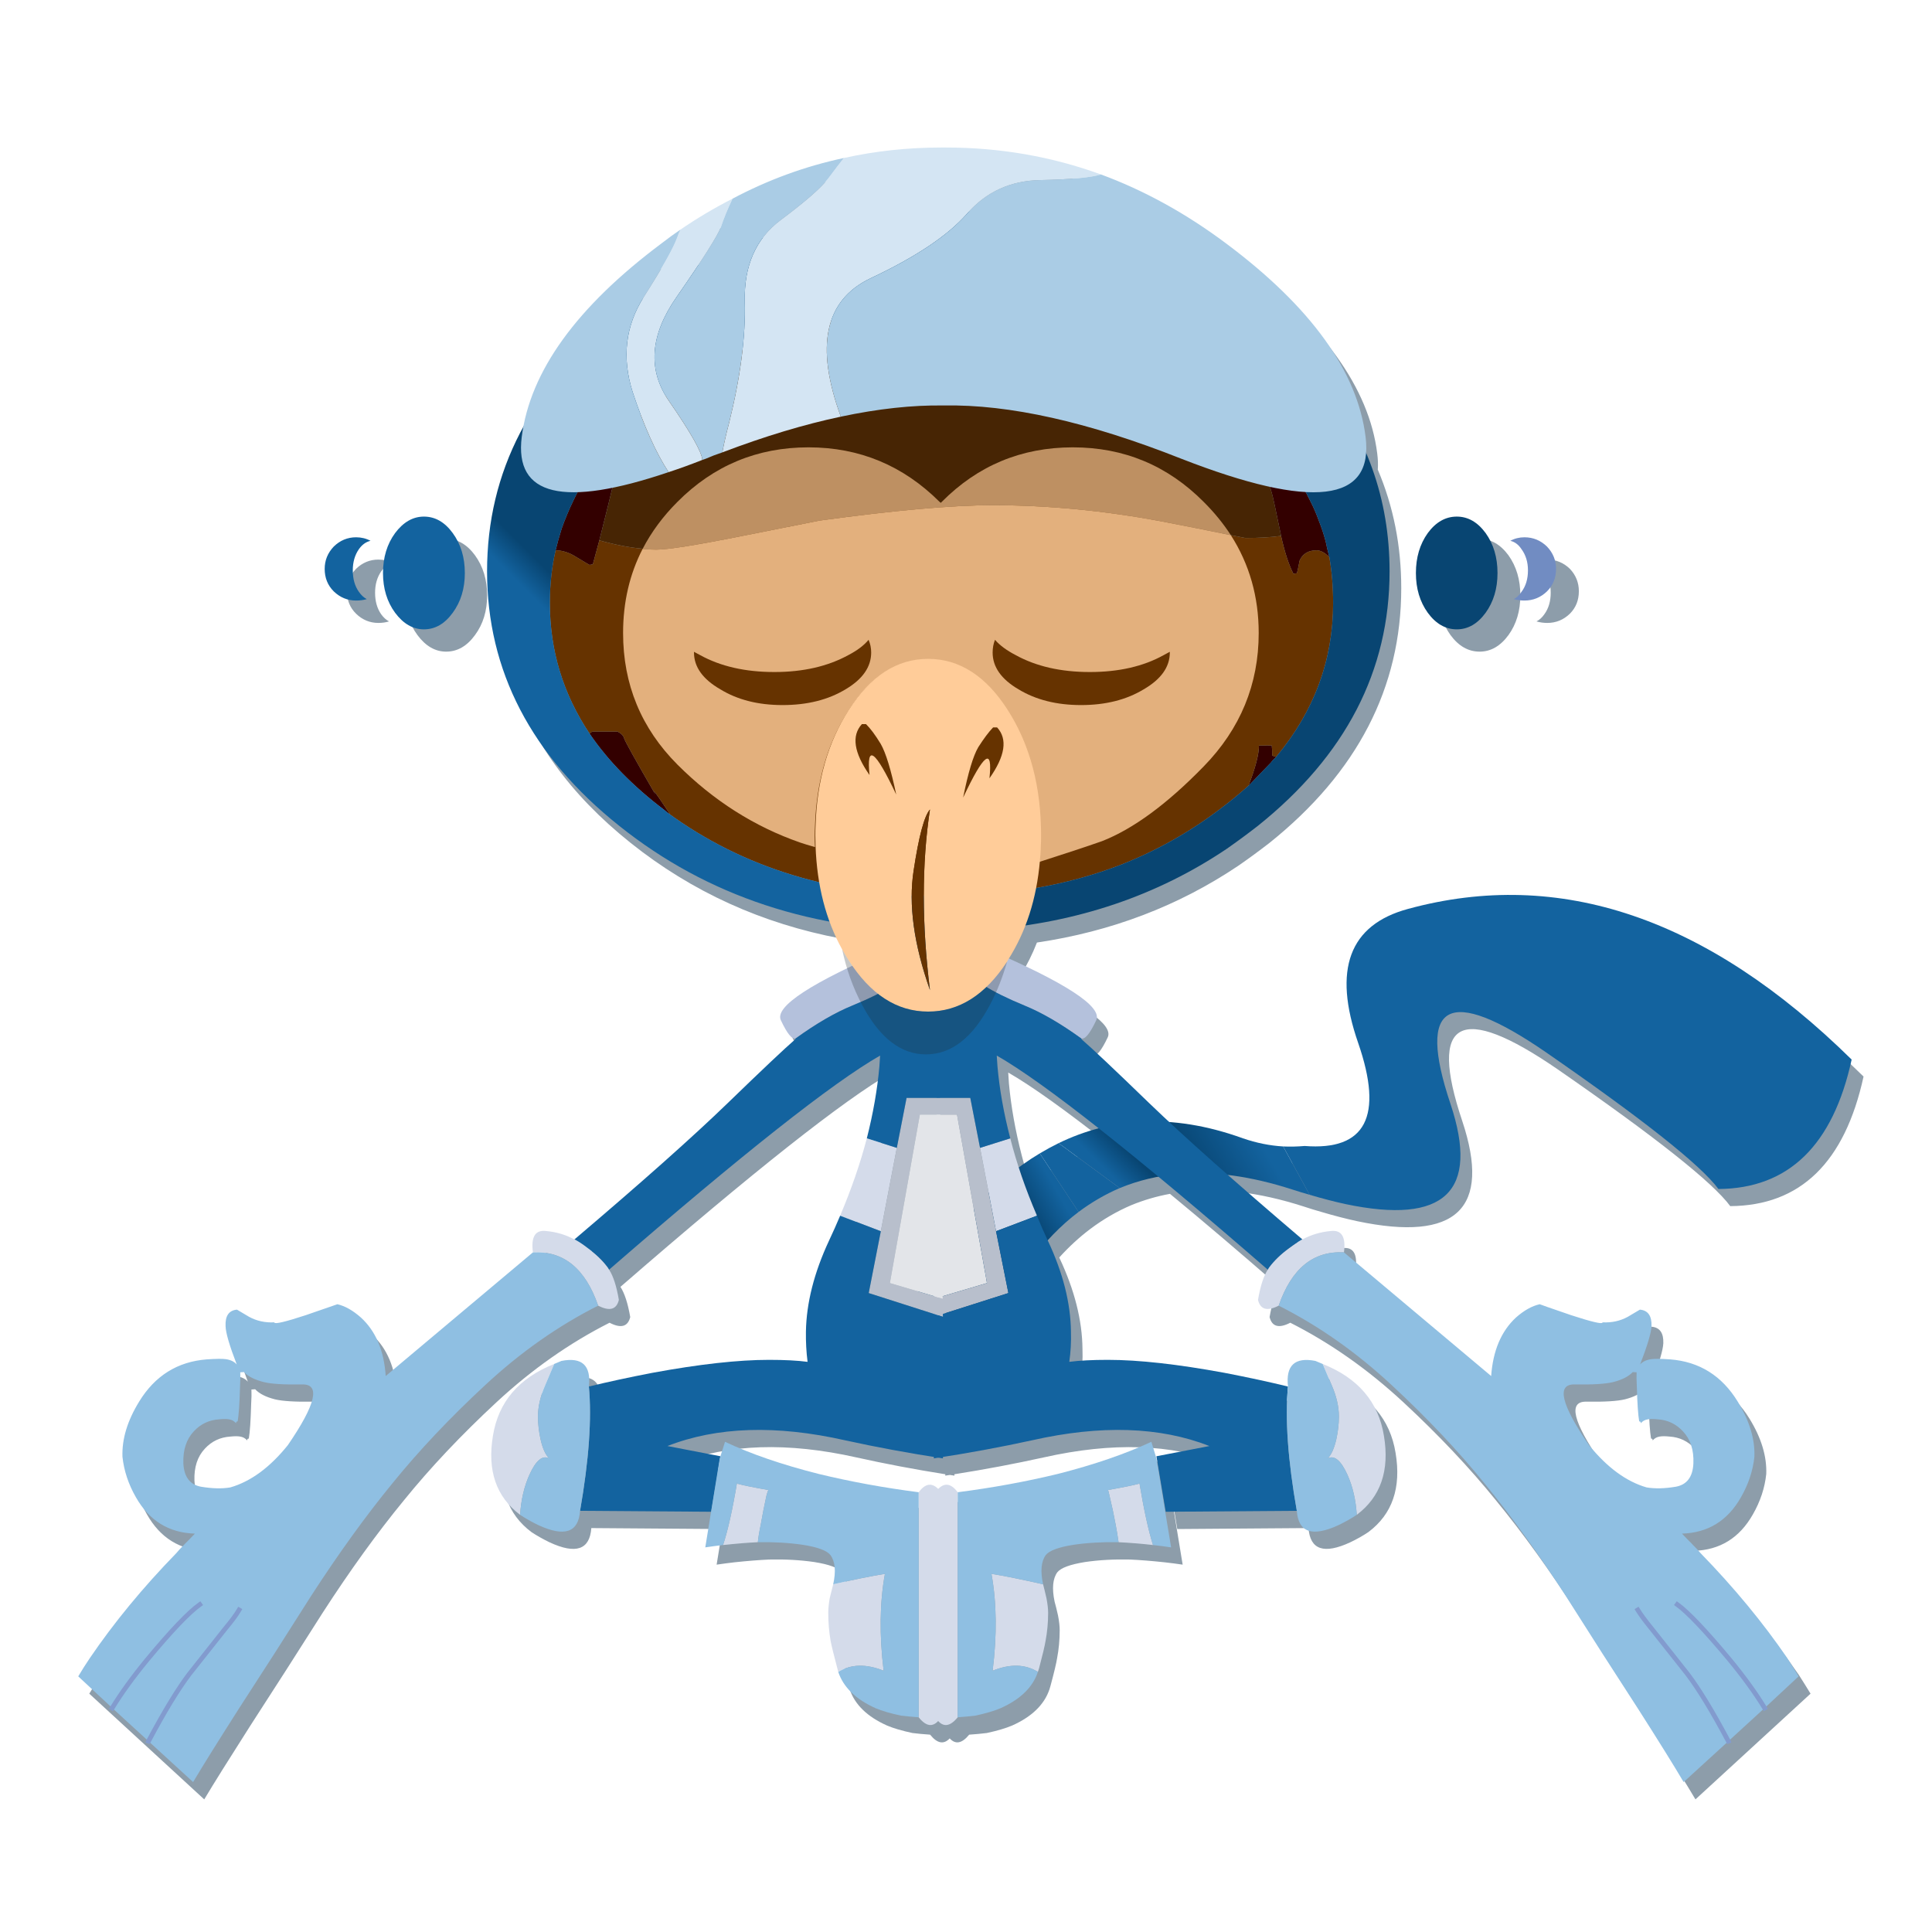 <?xml version="1.0" encoding="utf-8"?>
<!-- Generator: Adobe Illustrator 16.0.1, SVG Export Plug-In . SVG Version: 6.00 Build 0)  -->
<!DOCTYPE svg PUBLIC "-//W3C//DTD SVG 1.1//EN" "http://www.w3.org/Graphics/SVG/1.1/DTD/svg11.dtd">
<svg version="1.1" id="Layer_1" xmlns="http://www.w3.org/2000/svg" xmlns:xlink="http://www.w3.org/1999/xlink" x="0px" y="0px"
	 width="700px" height="700px" viewBox="0 0 700 700" enable-background="new 0 0 700 700" xml:space="preserve">
<symbol  id="monkey_copy" viewBox="0 -695.1 754.15 695.1">
	<g id="Layer_1_2_">
		<g>
			<path fill-rule="evenodd" clip-rule="evenodd" fill="#13639F" d="M523.65-445.35L512.4-424.8c2.967-0.133,6.017-0.067,9.15,0.2
				c25.967-2.033,33.55,12.567,22.75,43.8c-10.866,31.233-3.816,50.233,21.15,57c64.5,17.6,127.4-3.75,188.7-64.05
				c-7.966-36.5-26.85-54.85-56.65-55.05c-7.434,10.1-31.883,29.483-73.35,58.15c-41.566,28.6-55.1,21.283-40.6-21.95
				c12.434-37.3-2.466-51.5-44.7-42.6C534.117-448.267,529.05-446.95,523.65-445.35z M442.9-442.5
				c-6.133-2.633-11.967-6.017-17.5-10.15l-16.5,24.9c2.633,1.567,5.3,3.017,8,4.35L442.9-442.5z"/>
			<linearGradient id="SVGID_1_" gradientUnits="userSpaceOnUse" x1="406.669" y1="-461.14" x2="421.426" y2="-452.659">
				<stop  offset="0.071" style="stop-color:#084572"/>
				<stop  offset="1" style="stop-color:#13639F"/>
			</linearGradient>
			<path fill-rule="evenodd" clip-rule="evenodd" fill="url(#SVGID_1_)" d="M425.4-452.65c-15.033-11.333-27.717-28.567-38.05-51.7
				l-31.75,15.3c6.066,13.7,14.183,26.117,24.35,37.25c9.267,10.033,18.917,18.05,28.95,24.05L425.4-452.65z"/>
			<linearGradient id="SVGID_2_" gradientUnits="userSpaceOnUse" x1="446.737" y1="-425.638" x2="437.287" y2="-435.088">
				<stop  offset="0.071" style="stop-color:#084572"/>
				<stop  offset="1" style="stop-color:#13639F"/>
			</linearGradient>
			<path fill-rule="evenodd" clip-rule="evenodd" fill="url(#SVGID_2_)" d="M468-436.45c-8.9-0.8-17.267-2.816-25.1-6.05l-26,19.1
				c11.133,5.4,22.733,8.433,34.8,9.1L468-436.45z"/>
			<linearGradient id="SVGID_3_" gradientUnits="userSpaceOnUse" x1="473.01" y1="-438.294" x2="502.011" y2="-421.546">
				<stop  offset="0.071" style="stop-color:#084572"/>
				<stop  offset="1" style="stop-color:#13639F"/>
			</linearGradient>
			<path fill-rule="evenodd" clip-rule="evenodd" fill="url(#SVGID_3_)" d="M512.4-424.8l11.25-20.55
				c-2.367,0.667-4.833,1.417-7.4,2.25c-17.533,5.667-33.617,7.883-48.25,6.65l-16.3,22.15c13.966,0.767,28.5-1.583,43.6-7.05
				C501.033-423.317,506.733-424.467,512.4-424.8z"/>
		</g>
		<g>
			<path fill-rule="evenodd" clip-rule="evenodd" fill="#330000" d="M532.05-174.25c-1.9,1.967-3.716,2.95-5.45,2.95
				c-3.5,0-5.9-1.45-7.2-4.35c-0.6-3.2-1-5-1.2-5.4l-1.45-0.2c-1.934,3.733-3.684,9.1-5.25,16.1c-0.067,0.4-0.133,0.767-0.2,1.1
				c-2.033,9.933-3.283,15.667-3.75,17.2c-1.867,6.3-3.583,11.9-5.15,16.8c-1.533,5.466-2.617,9.716-3.25,12.75
				c3.1-2.9,5.967-5.9,8.6-9c6.633-7.567,12-15.517,16.1-23.85c1.433-2.767,2.683-5.65,3.75-8.65c1.066-2.667,1.983-5.417,2.75-8.25
				c0.267-1.034,0.5-2.083,0.7-3.15C531.383-171.567,531.717-172.917,532.05-174.25z M203-171.3c0.333,1.333,0.7,2.75,1.1,4.25
				c0.533,1.733,1.033,3.417,1.5,5.05c1.433,4.033,3.083,7.983,4.95,11.85c2.967,6.267,6.717,12.267,11.25,18
				c2.567,3.3,5.333,6.533,8.3,9.7c-0.4-7.966-1.25-14.816-2.55-20.55c-1-4.3-2.983-12.317-5.95-24.05
				c-0.867-3.2-1.783-6.583-2.75-10.15l-1.4-0.3c-0.067,0-1.95,1.117-5.65,3.35C208.833-172.25,205.9-171.3,203-171.3z
				 M509.4-259.15c-0.133-0.067-0.233-0.2-0.3-0.4c-0.7-0.534-1.317-1.184-1.85-1.95l-8.3-8.6c-0.4-0.467-0.833-0.9-1.3-1.3
				c2.967,7.633,4.45,13.333,4.45,17.1c0.2,0,0.767,0,1.7,0c1.034,0.066,2.284,0.066,3.75,0c0.133-1,0.2-2.45,0.2-4.35
				C508.317-258.717,508.867-258.883,509.4-259.15z M217.45-249.25c0.267,0.4,0.733,0.7,1.4,0.9h10.45c1.6-0.8,2.55-1.767,2.85-2.9
				c0.2-0.967,4.65-8.967,13.35-24c-1.9,3.567,0.15,0.8,6.15-8.3c-0.4,0.267-0.8,0.533-1.2,0.8l-1.1,0.95
				C235.983-271.7,225.35-260.85,217.45-249.25z"/>
			<path fill-rule="evenodd" clip-rule="evenodd" fill="#472504" d="M511.5-165.15c-4.167-0.6-9.217-0.9-15.15-0.9
				c-1.967,0.4-4.033,0.8-6.2,1.2c-9.167,1.967-18.783,3.917-28.85,5.85c-24.6,4.667-48.75,7-72.45,7
				c-17.333,0-41.917-2.183-73.75-6.55c-11.733-2.367-22.6-4.534-32.6-6.5c-19.5-3.9-31.733-5.85-36.7-5.85
				c-1.833,0-3.8,0.1-5.9,0.3c-5.467,0.467-11.566,1.65-18.3,3.55c2.967,11.733,4.95,19.75,5.95,24.05
				c1.3,5.733,2.15,12.583,2.55,20.55c5.6,5.867,12.017,11.5,19.25,16.9C281.783-81.117,321-68.9,367-68.9c0.333,0,0.667,0,1,0
				c45.7-0.2,84.667-12.417,116.9-36.65c5.133-3.767,9.883-7.684,14.25-11.75c0.633-3.034,1.717-7.284,3.25-12.75
				c1.567-4.9,3.283-10.5,5.15-16.8c0.467-1.533,1.717-7.267,3.75-17.2C511.367-164.383,511.433-164.75,511.5-165.15z"/>
			<path fill-rule="evenodd" clip-rule="evenodd" fill="#663300" d="M221.6-167.05c6.733-1.9,12.833-3.083,18.3-3.55
				c2.1-0.2,4.067-0.3,5.9-0.3c4.967,0,17.2,1.95,36.7,5.85c10,1.966,20.867,4.133,32.6,6.5c31.833,4.367,56.417,6.55,73.75,6.55
				c23.7,0,47.85-2.333,72.45-7c10.067-1.933,19.684-3.883,28.85-5.85c2.167-0.4,4.233-0.8,6.2-1.2c5.933,0,10.983,0.3,15.15,0.9
				c1.566-7,3.316-12.367,5.25-16.1l1.45,0.2c0.2,0.4,0.6,2.2,1.2,5.4c1.3,2.9,3.7,4.35,7.2,4.35c1.733,0,3.55-0.983,5.45-2.95
				c1.067-6.2,1.6-12.683,1.6-19.45c0-24.267-8.083-46.083-24.25-65.45c-0.533,0.267-1.083,0.433-1.65,0.5
				c0,1.9-0.067,3.35-0.2,4.35c-1.466,0.066-2.716,0.066-3.75,0c-0.933,0-1.5,0-1.7,0c0-3.767-1.483-9.467-4.45-17.1
				c-3.9-3.5-8.15-6.967-12.75-10.4c-12.767-9.6-26.6-17.333-41.5-23.2c-22.933-8.833-48.4-13.25-76.4-13.25
				c-45.467,0-84.317,11.833-116.55,35.5c0.4-0.267,0.8-0.533,1.2-0.8c-6,9.1-8.05,11.867-6.15,8.3
				c-8.7,15.033-13.15,23.033-13.35,24c-0.3,1.133-1.25,2.1-2.85,2.9h-10.45c-0.667-0.2-1.133-0.5-1.4-0.9
				c-11.267,16.867-16.9,35.383-16.9,55.55c0,7.833,0.817,15.3,2.45,22.4c2.9,0,5.833-0.95,8.8-2.85c3.7-2.233,5.583-3.35,5.65-3.35
				l1.4,0.3C219.817-173.633,220.733-170.25,221.6-167.05z"/>
			<linearGradient id="SVGID_4_" gradientUnits="userSpaceOnUse" x1="283.525" y1="-262.425" x2="274.075" y2="-271.875">
				<stop  offset="0.071" style="stop-color:#084572"/>
				<stop  offset="1" style="stop-color:#13639F"/>
			</linearGradient>
			<path fill-rule="evenodd" clip-rule="evenodd" fill="url(#SVGID_4_)" d="M528.3-97.95c19.567-24.1,29.35-51.533,29.35-82.3
				c0-42.267-18.683-78.35-56.05-108.25c-4.333-3.367-8.717-6.6-13.15-9.7c-29.567-19.9-63.4-31.367-101.5-34.4
				c-6.967-0.5-14.017-0.75-21.15-0.75c-53.033,0-98.267,14.95-135.7,44.85c-37.5,29.9-56.25,65.983-56.25,108.25
				c0,42.433,18.75,78.6,56.25,108.5c37.433,29.9,82.667,44.85,135.7,44.85c0.8,0,1.534,0,2.2,0
				c30.167-0.167,57.767-5.267,82.8-15.3c18.2-7.3,35.133-17.15,50.8-29.55C511.867-79.983,520.767-88.717,528.3-97.95z
				 M230.1-122.45c-2.967-3.167-5.733-6.4-8.3-9.7c-4.533-5.733-8.283-11.733-11.25-18c-1.867-3.867-3.517-7.817-4.95-11.85
				c-0.467-1.633-0.967-3.317-1.5-5.05c-0.4-1.5-0.767-2.917-1.1-4.25c-1.633-7.1-2.45-14.567-2.45-22.4
				c0-20.167,5.633-38.683,16.9-55.55c7.9-11.6,18.533-22.45,31.9-32.55l1.1-0.95c32.233-23.667,71.083-35.5,116.55-35.5
				c28,0,53.467,4.417,76.4,13.25c14.9,5.867,28.733,13.6,41.5,23.2c4.6,3.433,8.85,6.9,12.75,10.4c0.467,0.4,0.9,0.833,1.3,1.3
				l8.3,8.6c0.533,0.767,1.15,1.417,1.85,1.95c0.066,0.2,0.167,0.333,0.3,0.4c16.167,19.367,24.25,41.183,24.25,65.45
				c0,6.767-0.533,13.25-1.6,19.45c-0.333,1.333-0.667,2.683-1,4.05c-0.2,1.067-0.433,2.117-0.7,3.15
				c-0.767,2.833-1.684,5.583-2.75,8.25c-1.067,3-2.317,5.883-3.75,8.65c-4.1,8.333-9.467,16.283-16.1,23.85
				c-2.633,3.1-5.5,6.1-8.6,9c-4.367,4.066-9.117,7.983-14.25,11.75C452.667-81.317,413.7-69.1,368-68.9c-0.333,0-0.667,0-1,0
				c-46,0-85.217-12.217-117.65-36.65C242.117-110.95,235.7-116.583,230.1-122.45z M573.85-178.25c-0.4-1.167-1.167-1.967-2.3-2.4
				c-1.066,0.367-1.883,0.883-2.45,1.55c0.667,1,1.367,1.684,2.1,2.05c0.2,0.1,0.783,0.283,1.75,0.55L573.85-178.25z"/>
			<g>
				<linearGradient id="SVGID_5_" gradientUnits="userSpaceOnUse" x1="169.517" y1="-148.417" x2="160.067" y2="-157.867">
					<stop  offset="0.071" style="stop-color:#084572"/>
					<stop  offset="1" style="stop-color:#13639F"/>
				</linearGradient>
				<path fill-rule="evenodd" clip-rule="evenodd" fill="url(#SVGID_5_)" d="M118.15-192.65c-3.633,0-6.8,1.3-9.5,3.9
					c-2.566,2.567-3.85,5.75-3.85,9.55c0,3.633,1.284,6.8,3.85,9.5c2.7,2.633,5.867,3.95,9.5,3.95c2.233,0,4.283-0.5,6.15-1.5
					c-1.933-0.433-3.583-1.617-4.95-3.55c-1.733-2.5-2.6-5.5-2.6-9c0-3.667,0.867-6.717,2.6-9.15c0.967-1.4,2.083-2.433,3.35-3.1
					C121.267-192.45,119.75-192.65,118.15-192.65z M134.75-163.95c3.5,4.667,7.583,7,12.25,7c4.767,0,8.85-2.333,12.25-7
					c3.433-4.7,5.15-10.367,5.15-17c0-6.6-1.717-12.233-5.15-16.9c-3.4-4.7-7.483-7.05-12.25-7.05c-4.667,0-8.75,2.35-12.25,7.05
					c-3.433,4.667-5.15,10.3-5.15,16.9C129.6-174.317,131.317-168.65,134.75-163.95z"/>
			</g>
			<g>
				<path fill-rule="evenodd" clip-rule="evenodd" fill="#718CC2" d="M609-167.25c1.833,1,3.833,1.5,6,1.5c3.7,0,6.9-1.317,9.6-3.95
					c2.566-2.7,3.85-5.867,3.85-9.5c0-3.8-1.284-6.983-3.85-9.55c-2.7-2.6-5.9-3.9-9.6-3.9c-1.566,0-3.083,0.2-4.55,0.6
					c1.267,0.667,2.366,1.7,3.3,3.1c1.833,2.434,2.75,5.483,2.75,9.15c0,3.5-0.917,6.5-2.75,9
					C612.483-168.867,610.9-167.683,609-167.25z"/>
				<linearGradient id="SVGID_6_" gradientUnits="userSpaceOnUse" x1="394.106" y1="-373.006" x2="384.656" y2="-382.456">
					<stop  offset="0.071" style="stop-color:#084572"/>
					<stop  offset="1" style="stop-color:#13639F"/>
				</linearGradient>
				<path fill-rule="evenodd" clip-rule="evenodd" fill="url(#SVGID_6_)" d="M603.55-180.95c0-6.6-1.683-12.233-5.05-16.9
					c-3.434-4.7-7.517-7.05-12.25-7.05c-4.8,0-8.917,2.35-12.35,7.05c-3.367,4.667-5.05,10.3-5.05,16.9c0,6.633,1.683,12.3,5.05,17
					c3.434,4.667,7.55,7,12.35,7c4.733,0,8.816-2.333,12.25-7C601.867-168.65,603.55-174.317,603.55-180.95z"/>
			</g>
		</g>
		<g>
			<path fill-rule="evenodd" clip-rule="evenodd" fill="#B4C1DC" d="M426.5-378.85c-8.767,6.333-16.783,10.983-24.05,13.95
				c-7.367,3.033-13.15,5.9-17.35,8.6c-0.067,1.566-0.1,4.066-0.1,7.5c0.433,3.1,0.783,5.833,1.05,8.2
				c33.934-14.566,49.55-24.75,46.85-30.55C430.2-376.883,428.067-379.45,426.5-378.85z"/>
			<path fill-rule="evenodd" clip-rule="evenodd" fill="#D4DBEA" d="M538.25-469.85c-13.033,0.7-22.283-6.85-27.75-22.65
				c-4.867-2.5-7.8-1.683-8.8,2.45c1,5.867,2.383,10.15,4.15,12.85c0.2,0.4,0.4,0.733,0.6,1c2.167,2.9,4.966,5.6,8.4,8.1
				c2.033,1.533,3.85,2.75,5.45,3.65c0.134,0.067,0.233,0.1,0.3,0.1c3.667,2,7.716,3.2,12.15,3.6
				C537.283-460.25,539.117-463.283,538.25-469.85z M407.7-454.25l-17.4-6.6l-6.8,35.45l12.85,4.05
				C399.05-431.95,402.833-442.917,407.7-454.25z M543.7-581.45c-0.4,6.333-1.717,12-3.95,17c-2.767,6.134-5.566,8.467-8.4,7
				c1.533,1.534,2.75,4.233,3.65,8.1c0.733,3.367,1.1,6.6,1.1,9.7c0,4.1-0.983,8.45-2.95,13.05c-1.733,4.034-3.05,7.133-3.95,9.3
				c15.066-6,23.75-16.184,26.05-30.55C557.717-562.617,553.867-573.816,543.7-581.45z"/>
			<polygon fill-rule="evenodd" clip-rule="evenodd" fill="#E3E5E9" points="365,-411.25 373.7,-411.25 386.45,-482.9 364,-489.55 
							"/>
			<polygon fill-rule="evenodd" clip-rule="evenodd" fill="#B8BFCC" points="383.5,-425.4 390.3,-460.85 395.55,-487.15 
				363.85,-497.25 364,-489.55 386.45,-482.9 373.7,-411.25 365,-411.25 365,-404.15 379.35,-404.15 			"/>
			<path fill-rule="evenodd" clip-rule="evenodd" fill="#13639F" d="M396.35-421.35l-12.85-4.05l-4.15,21.25H365l0.4,45
				c0,0.566,0,1.15,0,1.75c-0.2,1.6-0.3,5.2-0.3,10.8c0,5.467,0.167,9.917,0.5,13.35c2.5,0.367,6.45,1.083,11.85,2.15
				c0.867,0.2,1.667,0.367,2.4,0.5c1.233-1.6,2.383-2.85,3.45-3.75c1.067-0.867,2.117-1.433,3.15-1.7c-0.2-1.3-0.333-2.817-0.4-4.55
				c-0.267-2.367-0.617-5.1-1.05-8.2c0-3.434,0.033-5.934,0.1-7.5c4.2-2.7,9.983-5.567,17.35-8.6
				c7.267-2.967,15.283-7.617,24.05-13.95l0.1-0.1v-0.1l0.1-0.2c4.333-3.733,13.883-12.75,28.65-27.05
				c14.833-14.3,36.583-33.65,65.25-58.05c-0.067,0-0.167-0.033-0.3-0.1c-1.6-0.9-3.417-2.117-5.45-3.65
				c-3.434-2.5-6.233-5.2-8.4-8.1c-0.2-0.267-0.4-0.6-0.6-1c-56.467,49.034-94.883,79.383-115.25,91.05
				c0.066-1.4,0.167-2.917,0.3-4.55C391.767-400.5,393.583-410.717,396.35-421.35z M390.3-460.85l17.4,6.6
				c1.4-3.5,2.95-7.05,4.65-10.65c6.4-13.6,9.667-26.483,9.8-38.65c0.133-4.367-0.1-8.65-0.7-12.85
				c4.267,0.566,9.733,0.85,16.4,0.85c13.1,0,29.6-1.833,49.5-5.5c10.033-1.934,19.066-3.884,27.1-5.85
				c-1.3-13.633-0.05-31.25,3.75-52.85l-55.75-0.4l-3.95,23.6l22.55,4.35c-21.033,8.233-46.167,9.05-75.4,2.45
				c-13.4-2.934-27.333-5.5-41.8-7.7v60.2l31.7,10.1L390.3-460.85z"/>
			<path fill-rule="evenodd" clip-rule="evenodd" fill="#8FBFE2" d="M510.5-492.5c5.467,15.8,14.717,23.35,27.75,22.65l62.5-52.5
				l0.1-0.1c0.767,10.8,4.283,19.1,10.55,24.9c3.434,3.033,6.8,4.917,10.1,5.65c0.066-0.067,4.517-1.617,13.35-4.65
				c8.7-2.833,13.15-3.883,13.35-3.15v0.1c3.933-0.2,7.517,0.583,10.75,2.35l5.15,3.05c3.433-0.3,5.083-2.633,4.95-7
				c-0.133-2.833-1.75-8.267-4.85-16.3c1.1,1.233,2.716,1.983,4.85,2.25c1.367,0.2,4,0.167,7.9-0.1
				c12.433-0.966,22.017-6.95,28.75-17.95c5-8.134,7.366-15.95,7.1-23.45c-0.633-5.934-2.533-11.667-5.7-17.2
				c-5.667-10-14.034-15.167-25.1-15.5c1.367-1.466,2.75-2.883,4.15-4.25c0.4-0.466,0.784-0.866,1.15-1.2
				c0.867-0.867,1.733-1.817,2.6-2.85c14.233-14.633,26.517-29.5,36.85-44.6c1.6-2.5,3.217-5.1,4.85-7.8l-14.45-13.45l-15.4-14.1
				l-19.05-17.4c-3.9,6.633-10.367,17.034-19.4,31.2c-4.733,7.333-9.8,15.183-15.2,23.55c-4.967,7.833-10.184,16.034-15.65,24.6
				c-11.667,18-23.167,33.917-34.5,47.75c-11.267,13.9-24.434,27.833-39.5,41.8C543.483-512.3,527.5-501.067,510.5-492.5z
				 M518.2-579.75c-3.8,21.6-5.05,39.217-3.75,52.85c-1,8.966,2.883,12.6,11.65,10.9c1.066-0.467,2.1-0.9,3.1-1.3
				c0.9-2.167,2.216-5.267,3.95-9.3c1.967-4.6,2.95-8.95,2.95-13.05c0-3.1-0.367-6.333-1.1-9.7c-0.9-3.867-2.117-6.566-3.65-8.1
				c2.833,1.467,5.633-0.866,8.4-7c2.233-5,3.55-10.667,3.95-17c-2.3-1.533-4.867-2.983-7.7-4.35
				C524.8-591,518.867-588.983,518.2-579.75z M662.7-520.85l-1.65,0.1c-1.733-1.867-4.5-3.283-8.3-4.25
				c-3.233-0.8-8.717-1.133-16.45-1c-7.767,0.133-5.716-8.467,6.15-25.8c7.7-9.5,15.866-15.5,24.5-18c3.566-0.6,7.716-0.5,12.45,0.3
				c4.7,0.867,7.184,4.167,7.45,9.9c0.233,5.733-1.25,10.284-4.45,13.65c-2.9,3.134-6.466,4.833-10.7,5.1
				c-1.833,0.2-3.25,0.2-4.25,0c-1.233-0.2-2.217-0.75-2.95-1.65c0,0.333-0.1,0.566-0.3,0.7l-0.4,0.1c-0.466,2.7-0.8,7.6-1,14.7
				C662.667-524.5,662.633-522.45,662.7-520.85z M663.2-621.9c1.2-1.967,3.116-4.567,5.75-7.8c1.9-2.433,7.033-8.917,15.4-19.45
				c4.8-6.333,10.533-15.75,17.2-28.25c0.067,0,0.134-0.1,0.2-0.3c-0.066,0.2-0.133,0.3-0.2,0.3c-6.667,12.5-12.4,21.917-17.2,28.25
				c-8.367,10.533-13.5,17.017-15.4,19.45C666.316-626.467,664.4-623.867,663.2-621.9z M680-619.6
				c4.566-3.3,12.017-11.15,22.35-23.55c6-7.3,10.933-14.117,14.8-20.45c-3.867,6.333-8.8,13.15-14.8,20.45
				C692.017-630.75,684.566-622.9,680-619.6z"/>
			
				<path fill-rule="evenodd" clip-rule="evenodd" fill="none" stroke="#829BCE" stroke-width="2" stroke-linecap="square" stroke-miterlimit="3" d="
				M663.2-621.9c1.2-1.967,3.116-4.567,5.75-7.8c1.9-2.433,7.033-8.917,15.4-19.45c4.8-6.333,10.533-15.75,17.2-28.25
				c0.067,0,0.134-0.1,0.2-0.3 M680-619.6c4.566-3.3,12.017-11.15,22.35-23.55c6-7.3,10.933-14.117,14.8-20.45"/>
		</g>
		<g>
			<path fill-rule="evenodd" clip-rule="evenodd" fill="#D4E5F3" d="M278.25-21.75c-2.133-4.467-3.783-8.483-4.95-12.05
				c-1.267-3.567-7.566-13.517-18.9-29.85c-11.333-16.267-12.35-31.05-3.05-44.35c9.167-13.267,13.85-21.55,14.05-24.85
				c-4.967-1.967-9.75-3.7-14.35-5.2c-5.4,8.233-10.5,19.6-15.3,34.1c-4.633,14.667-3.05,28.133,4.75,40.4
				c7.9,12.4,12.667,20.9,14.3,25.5c0.333,1.066,0.767,2.117,1.3,3.15C263.267-30,270.65-25.617,278.25-21.75z M324.3-114.45
				c-15.633-3.3-32.433-8.367-50.4-15.2c0.767,4.066,1.717,8.217,2.85,12.45c4.867,19.567,7.1,36.833,6.7,51.8
				c-0.367,15.133,4.716,26.65,15.25,34.55c10.533,7.867,17.283,13.767,20.25,17.7c2.966,3.967,5.183,6.867,6.65,8.7
				C339.033-1.483,352.833,0,367,0c0.333,0,0.667,0,1,0c0.3,0,0.617,0,0.95,0c23,0,44.983-3.817,65.95-11.45
				c-4.3-1.333-12.833-2.133-25.6-2.4c-12.733-0.2-23.15-4.933-31.25-14.2c-8.1-9.3-21.833-18.5-41.2-27.6
				C317.483-64.917,313.3-84.517,324.3-114.45z"/>
			<path fill-rule="evenodd" clip-rule="evenodd" fill="#AACCE5" d="M324.3-114.45c-11,29.934-6.816,49.534,12.55,58.8
				c19.367,9.1,33.1,18.3,41.2,27.6c8.1,9.267,18.517,14,31.25,14.2c12.767,0.267,21.3,1.067,25.6,2.4
				c18.434-6.8,36.184-16.583,53.25-29.35c36.067-26.967,55.833-54.383,59.3-82.25c3.5-27.934-22.617-31.034-78.35-9.3
				c-39.467,15.633-73.167,23.184-101.1,22.65C354.733-109.5,340.167-111.083,324.3-114.45z M256.1-34.9
				c-0.533-1.033-0.967-2.083-1.3-3.15c-1.633-4.6-6.4-13.1-14.3-25.5c-7.8-12.267-9.383-25.733-4.75-40.4
				c4.8-14.5,9.9-25.867,15.3-34.1c-44.8-15.167-65.617-10.167-62.45,15c3.533,27.867,23.333,55.283,59.4,82.25
				C250.7-38.7,253.4-36.733,256.1-34.9z M273.9-129.65c-2.433-0.8-4.783-1.7-7.05-2.7c-0.4-0.133-0.883-0.3-1.45-0.5
				c-0.2,3.3-4.883,11.583-14.05,24.85c-9.3,13.3-8.283,28.083,3.05,44.35c11.333,16.333,17.633,26.283,18.9,29.85
				c1.167,3.566,2.817,7.583,4.95,12.05c15.133,8.033,30.917,13.8,47.35,17.3c-1.467-1.833-3.684-4.733-6.65-8.7
				c-2.967-3.934-9.717-9.833-20.25-17.7c-10.534-7.9-15.617-19.417-15.25-34.55c0.4-14.967-1.833-32.233-6.7-51.8
				C275.617-121.433,274.667-125.583,273.9-129.65z"/>
		</g>
		<g>
			<path fill-rule="evenodd" clip-rule="evenodd" fill="#B4C1DC" d="M305.1-378.85c-1.5-0.6-3.6,1.967-6.3,7.7
				c-2.767,5.8,12.817,15.983,46.75,30.55c0.267-2.367,0.6-5.1,1-8.2c0-3.434-0.033-5.934-0.1-7.5c-4.167-2.7-9.934-5.567-17.3-8.6
				C321.883-367.867,313.867-372.517,305.1-378.85z"/>
			<path fill-rule="evenodd" clip-rule="evenodd" fill="#D4DBEA" d="M225.75-477.2c1.767-2.7,3.15-6.983,4.15-12.85
				c-1-4.133-3.933-4.95-8.8-2.45c-5.467,15.8-14.717,23.35-27.75,22.65c-0.867,6.567,0.967,9.6,5.5,9.1
				c4.433-0.4,8.483-1.6,12.15-3.6c0.067,0,0.167-0.033,0.3-0.1c1.667-0.9,3.483-2.117,5.45-3.65c3.433-2.5,6.233-5.2,8.4-8.1
				C225.35-476.467,225.55-476.8,225.75-477.2z M324-454.25c4.8,11.333,8.583,22.3,11.35,32.9l12.75-4.05l-6.8-35.45L324-454.25z
				 M187.9-581.45c-10.167,7.634-14.017,18.833-11.55,33.6c2.3,14.367,10.983,24.55,26.05,30.55c-0.9-2.167-2.217-5.267-3.95-9.3
				c-1.967-4.6-2.95-8.95-2.95-13.05c0-3.1,0.367-6.333,1.1-9.7c0.867-3.867,2.083-6.566,3.65-8.1c-2.833,1.467-5.633-0.866-8.4-7
				C189.617-569.45,188.3-575.117,187.9-581.45z"/>
			<polygon fill-rule="evenodd" clip-rule="evenodd" fill="#B8BFCC" points="367.6,-489.55 367.7,-497.25 336.15,-487.15 
				341.3,-460.85 348.1,-425.4 352.25,-404.15 366.6,-404.15 366.6,-411.25 357.9,-411.25 345.15,-482.9 			"/>
			<polygon fill-rule="evenodd" clip-rule="evenodd" fill="#E3E5E9" points="366.6,-411.25 367.6,-489.55 345.15,-482.9 
				357.9,-411.25 			"/>
			<linearGradient id="SVGID_7_" gradientUnits="userSpaceOnUse" x1="410.675" y1="-389.575" x2="401.225" y2="-399.025">
				<stop  offset="0.071" style="stop-color:#084572"/>
				<stop  offset="1" style="stop-color:#13639F"/>
			</linearGradient>
			<path fill-rule="evenodd" clip-rule="evenodd" fill="url(#SVGID_7_)" d="M366.6-404.15h-14.35l-4.15-21.25l-12.75,4.05
				c2.7,10.633,4.483,20.85,5.35,30.65c0.133,1.633,0.233,3.15,0.3,4.55c-20.367-11.667-58.783-42.017-115.25-91.05
				c-0.2,0.4-0.4,0.733-0.6,1c-2.167,2.9-4.967,5.6-8.4,8.1c-1.967,1.533-3.783,2.75-5.45,3.65c-0.133,0.067-0.233,0.1-0.3,0.1
				c28.733,24.4,50.483,43.75,65.25,58.05c14.767,14.3,24.317,23.316,28.65,27.05l0.1,0.2v0.1l0.1,0.1
				c8.767,6.333,16.783,10.983,24.05,13.95c7.367,3.033,13.133,5.9,17.3,8.6c0.066,1.566,0.1,4.066,0.1,7.5
				c-0.4,3.1-0.733,5.833-1,8.2c-0.066,1.733-0.2,3.25-0.4,4.55c1,0.267,2.083,0.833,3.25,1.7c1.067,0.9,2.184,2.15,3.35,3.75
				c0.733-0.133,1.533-0.3,2.4-0.5c5.4-1.066,9.35-1.783,11.85-2.15c0.333-3.433,0.5-7.883,0.5-13.35c0-5.6-0.1-9.2-0.3-10.8
				c0-0.6,0-1.184,0-1.75L366.6-404.15z M213.4-579.75c3.767,21.6,5.017,39.217,3.75,52.85c8.033,1.966,17.067,3.917,27.1,5.85
				c19.9,3.667,36.4,5.5,49.5,5.5c6.667,0,12.133-0.284,16.4-0.85c-0.533,4.2-0.767,8.483-0.7,12.85
				c0.2,12.167,3.466,25.05,9.8,38.65c1.7,3.6,3.283,7.15,4.75,10.65l17.3-6.6l-5.15-26.3l31.55-10.1v-60.2
				c-14.434,2.2-28.317,4.767-41.65,7.7c-29.3,6.6-54.466,5.783-75.5-2.45l22.55-4.35l-3.95-23.6L213.4-579.75z"/>
			<path fill-rule="evenodd" clip-rule="evenodd" fill="#8FBFE2" d="M193.35-469.85c13.033,0.7,22.283-6.85,27.75-22.65
				c-17-8.567-32.983-19.8-47.95-33.7c-15.066-13.966-28.233-27.9-39.5-41.8c-11.333-13.833-22.833-29.75-34.5-47.75
				c-5.467-8.566-10.683-16.767-15.65-24.6c-5.4-8.367-10.467-16.216-15.2-23.55c-9.033-14.167-15.517-24.567-19.45-31.2l-19,17.4
				c0.066,0.2,0.133,0.3,0.2,0.3c6.667,12.5,12.4,21.917,17.2,28.25c8.367,10.533,13.5,17.017,15.4,19.45
				c2.7,3.233,4.617,5.833,5.75,7.8c-1.133-1.967-3.05-4.567-5.75-7.8c-1.9-2.433-7.033-8.917-15.4-19.45
				c-4.8-6.333-10.533-15.75-17.2-28.25c-0.066,0-0.133-0.1-0.2-0.3l-15.4,14.1c3.867,6.333,8.8,13.15,14.8,20.45
				c10.3,12.4,17.783,20.25,22.45,23.55c-4.667-3.3-12.15-11.15-22.45-23.55c-6-7.3-10.933-14.117-14.8-20.45L0-650.15
				c1.6,2.7,3.25,5.3,4.95,7.8c10.267,15.1,22.517,29.967,36.75,44.6c0.867,1.033,1.733,1.983,2.6,2.85
				c0.333,0.333,0.717,0.733,1.15,1.2c1.4,1.367,2.783,2.784,4.15,4.25c-11.067,0.333-19.434,5.5-25.1,15.5
				c-3.167,5.534-5.067,11.267-5.7,17.2c-0.267,7.5,2.1,15.316,7.1,23.45c6.733,11,16.317,16.983,28.75,17.95
				c3.967,0.267,6.633,0.3,8,0.1c2.067-0.267,3.65-1.017,4.75-2.25c-3.1,8.033-4.683,13.467-4.75,16.3c-0.2,4.367,1.417,6.7,4.85,7
				l5.15-3.05c3.233-1.767,6.817-2.55,10.75-2.35v-0.1c0.267-0.733,4.717,0.317,13.35,3.15c8.833,3.033,13.317,4.583,13.45,4.65
				c3.233-0.733,6.566-2.617,10-5.65c6.333-5.8,9.85-14.1,10.55-24.9l0.1,0.1L193.35-469.85z M217.15-526.9
				c1.267-13.633,0.017-31.25-3.75-52.85c-0.667-9.233-6.6-11.25-17.8-6.05c-2.833,1.366-5.4,2.816-7.7,4.35
				c0.4,6.333,1.717,12,3.95,17c2.767,6.134,5.566,8.467,8.4,7c-1.567,1.534-2.783,4.233-3.65,8.1c-0.733,3.367-1.1,6.6-1.1,9.7
				c0,4.1,0.983,8.45,2.95,13.05c1.733,4.034,3.05,7.133,3.95,9.3c1,0.4,2.033,0.833,3.1,1.3
				C214.267-514.3,218.15-517.934,217.15-526.9z M68.9-520.85c0.067-1.6,0.033-3.65-0.1-6.15c-0.2-7.1-0.533-12-1-14.7l-0.4-0.1
				c-0.2-0.134-0.3-0.367-0.3-0.7c-0.767,0.9-1.75,1.45-2.95,1.65c-1,0.2-2.417,0.2-4.25,0c-4.267-0.267-7.85-1.966-10.75-5.1
				c-3.167-3.366-4.65-7.917-4.45-13.65c0.3-5.733,2.8-9.033,7.5-9.9c4.8-0.8,8.95-0.9,12.45-0.3c8.7,2.5,16.867,8.5,24.5,18
				c11.867,17.333,13.917,25.933,6.15,25.8c-7.733-0.133-13.2,0.2-16.4,1c-3.833,0.967-6.633,2.383-8.4,4.25L68.9-520.85z"/>
			
				<path fill-rule="evenodd" clip-rule="evenodd" fill="none" stroke="#829BCE" stroke-width="2" stroke-linecap="square" stroke-miterlimit="3" d="
				M14.45-663.6c3.867,6.333,8.8,13.15,14.8,20.45c10.3,12.4,17.783,20.25,22.45,23.55 M68.4-621.9
				c-1.133-1.967-3.05-4.567-5.75-7.8c-1.9-2.433-7.033-8.917-15.4-19.45c-4.8-6.333-10.533-15.75-17.2-28.25
				c-0.066,0-0.133-0.1-0.2-0.3"/>
		</g>
		<g>
			<path fill-rule="evenodd" clip-rule="evenodd" fill="#D4DBEA" d="M357.4-571.85c3.167,4.267,6.333,4.267,9.5,0v-95.7
				c-2.833-4.4-6-4.4-9.5,0V-571.85z M321.05-611c8.934,2.033,16.267,3.517,22,4.45c-2.233-12.267-2.417-26-0.55-41.2
				c-7.467,3-13.9,2.833-19.3-0.5l-0.4,1.55c-1.5,5.667-2.45,9.534-2.85,11.6c-0.667,3.867-1,7.85-1,11.95c0,1.7,0.2,3.767,0.6,6.2
				C320.217-614.316,320.717-612.333,321.05-611z M274.2-594.3c2.033,6.066,4.033,15,6,26.8v-0.7c2.367-0.667,6.783-1.566,13.25-2.7
				c-0.267-0.633-0.534-1.45-0.8-2.45c-0.9-4.1-1.717-8.25-2.45-12.45c-0.534-2.434-0.934-4.867-1.2-7.3
				C284.667-593.3,279.733-593.7,274.2-594.3z"/>
			<path fill-rule="evenodd" clip-rule="evenodd" fill="#8FBFE2" d="M274.2-594.3c-2.4-0.267-4.917-0.6-7.55-1l6.15,37.85l2.25,7.05
				c10.967-5.167,24.217-9.717,39.75-13.65c13.633-3.3,27.833-5.9,42.6-7.8v-95.7c-2.833,0.2-5.333,0.433-7.5,0.7
				c-4.433,0.934-8.033,1.983-10.8,3.15c-8.434,3.767-13.733,8.917-15.9,15.45c5.4,3.333,11.833,3.5,19.3,0.5
				c-1.867,15.2-1.683,28.934,0.55,41.2c-5.733-0.934-13.066-2.417-22-4.45c1.233,5.6,0.833,9.75-1.2,12.45
				c-1.467,1.9-5.383,3.35-11.75,4.35c-5.934,0.867-12.3,1.233-19.1,1.1c0.267,2.434,0.667,4.867,1.2,7.3
				c0.733,4.2,1.55,8.35,2.45,12.45c0.267,1,0.533,1.817,0.8,2.45c-6.467,1.133-10.883,2.033-13.25,2.7v0.7
				C278.233-579.3,276.233-588.233,274.2-594.3z"/>
		</g>
		<g>
			<path fill-rule="evenodd" clip-rule="evenodd" fill="#D4DBEA" d="M374-571.85v-95.7c-3.567-4.4-6.733-4.4-9.5,0v95.7
				C367.667-567.583,370.833-567.583,374-571.85z M457.05-594.3c-5.466,0.6-10.35,1-14.65,1.2c-0.333,2.434-0.733,4.867-1.2,7.3
				c-0.767,4.2-1.65,8.35-2.65,12.45c-0.2,1-0.4,1.817-0.6,2.45c6.4,1.133,10.816,2.033,13.25,2.7v0.7
				C453.167-579.3,455.117-588.233,457.05-594.3z M408.1-648.25c-5.4,3.333-11.817,3.5-19.25,0.5c1.9,15.2,1.733,28.934-0.5,41.2
				c5.733-0.934,13.05-2.417,21.95-4.45c0.367-1.333,0.85-3.316,1.45-5.95c0.467-2.433,0.7-4.5,0.7-6.2c0-4.1-0.367-8.083-1.1-11.95
				c-0.333-2.066-1.25-5.933-2.75-11.6L408.1-648.25z"/>
			<path fill-rule="evenodd" clip-rule="evenodd" fill="#8FBFE2" d="M410.3-611c-8.9,2.033-16.216,3.517-21.95,4.45
				c2.233-12.267,2.4-26,0.5-41.2c7.433,3,13.85,2.833,19.25-0.5c-2.167-6.533-7.467-11.684-15.9-15.45
				c-2.767-1.167-6.333-2.216-10.7-3.15c-2.167-0.267-4.667-0.5-7.5-0.7v95.7c14.767,1.9,28.967,4.5,42.6,7.8
				c15.433,3.933,28.683,8.483,39.75,13.65l2.15-7.05l6.25-37.85c-2.633,0.4-5.2,0.733-7.7,1c-1.933,6.066-3.883,15-5.85,26.8v-0.7
				c-2.434-0.667-6.85-1.566-13.25-2.7c0.2-0.633,0.4-1.45,0.6-2.45c1-4.1,1.883-8.25,2.65-12.45c0.466-2.434,0.867-4.867,1.2-7.3
				c-6.867,0.133-13.25-0.233-19.15-1.1c-6.333-1-10.267-2.45-11.8-4.35C409.483-601.25,409.1-605.4,410.3-611z"/>
		</g>
		<g>
			<path fill-rule="evenodd" clip-rule="evenodd" fill="#BE9062" d="M490.15-164.85c-9.167,1.9-18.783,3.817-28.85,5.75
				c-24.6,4.667-48.75,7-72.45,7c-17.267,0-41.817-2.183-73.65-6.55c-11.8-2.367-22.7-4.533-32.7-6.5
				c-19.5-3.9-31.733-5.85-36.7-5.85c-1.833,0-3.767,0.1-5.8,0.3c3.733,7.2,8.667,13.867,14.8,20
				c15.367,15.467,33.95,23.2,55.75,23.2c21.667,0,40.25-7.733,55.75-23.2c0.133-0.133,0.3-0.267,0.5-0.4
				c0.133,0.133,0.267,0.267,0.4,0.4c15.333,15.467,33.917,23.2,55.75,23.2c21.733,0,40.283-7.733,55.65-23.2
				C483.067-155.133,486.917-159.85,490.15-164.85z"/>
			<path fill-rule="evenodd" clip-rule="evenodd" fill="#E3B07D" d="M240-170.7c2.033-0.2,3.967-0.3,5.8-0.3
				c4.967,0,17.2,1.95,36.7,5.85c10,1.967,20.9,4.133,32.7,6.5c31.833,4.367,56.383,6.55,73.65,6.55c23.7,0,47.85-2.333,72.45-7
				c10.067-1.933,19.684-3.85,28.85-5.75c7.9-12.333,11.85-26.2,11.85-41.6c0-21.833-7.8-40.75-23.4-56.75
				c-15.567-16-30-26.6-43.3-31.8c-6.867-2.4-15.733-5.333-26.6-8.8c0.333,3.533,0.5,7.15,0.5,10.85c0,20.7-4.684,38.367-14.05,53
				c-9.3,14.733-20.6,22.1-33.9,22.1c-13.367,0-24.7-7.367-34-22.1c-8.7-13.6-13.35-29.883-13.95-48.85
				c-0.066-1.3-0.1-2.684-0.1-4.15c0-1.5,0.033-3.017,0.1-4.55c-2.767,0.8-4.833,1.433-6.2,1.9c-19.5,6.767-36.934,17.833-52.3,33.2
				c-15.4,15.467-23.1,34.117-23.1,55.95C231.7-193.35,234.467-181.433,240-170.7z"/>
			<g>
				<path fill-rule="evenodd" clip-rule="evenodd" fill="#663300" d="M464.2-214.75c0-6.133-3.7-11.35-11.1-15.65
					c-7.367-4.467-16.25-6.7-26.65-6.7c-10.367,0-19.233,2.233-26.6,6.7c-7.333,4.3-11,9.517-11,15.65c0,1.9,0.333,3.7,1,5.4
					c2.066-2.367,5-4.533,8.8-6.5c8.7-4.8,19.217-7.2,31.55-7.2c12.3,0,22.767,2.4,31.4,7.2c0.867,0.467,1.733,0.934,2.6,1.4
					C464.2-214.517,464.2-214.617,464.2-214.75z"/>
			</g>
			<g>
				<path fill-rule="evenodd" clip-rule="evenodd" fill="#663300" d="M336.1-209.35c0.733-1.7,1.1-3.5,1.1-5.4
					c0-6.133-3.633-11.35-10.9-15.65c-7.367-4.467-16.3-6.7-26.8-6.7c-10.333,0-19.15,2.233-26.45,6.7
					c-7.466,4.3-11.2,9.517-11.2,15.65c0,0.133,0,0.233,0,0.3c0.8-0.466,1.667-0.933,2.6-1.4c8.7-4.8,19.233-7.2,31.6-7.2
					c12.2,0,22.684,2.4,31.45,7.2C331.267-213.883,334.133-211.717,336.1-209.35z"/>
			</g>
			<g>
				<path fill-rule="evenodd" clip-rule="evenodd" fill="#FFCC99" d="M395-346.2c-9.233-14.167-20.433-21.25-33.6-21.25
					c-13.3,0-24.6,7.333-33.9,22c-0.933,1.467-1.817,2.95-2.65,4.45c-6.934,12.533-10.7,27.167-11.3,43.9
					c-0.066,1.567-0.1,3.083-0.1,4.55c0,1.5,0.033,2.883,0.1,4.15c0.534,18.9,5.184,35.233,13.95,49
					c9.3,14.633,20.6,21.95,33.9,21.95c13.367,0,24.7-7.316,34-21.95c9.367-14.733,14.05-32.45,14.05-53.15
					c0-3.7-0.167-7.3-0.5-10.8c-1.4-16.133-5.917-30.167-13.55-42.1C395.267-345.65,395.133-345.9,395-346.2z M362.2-358.3
					c-3.5,28.066-3.5,53.667,0,76.8c-2.434-2.767-4.75-11.433-6.95-26C353.017-321.9,355.333-338.833,362.2-358.3z"/>
				<path fill-rule="evenodd" clip-rule="evenodd" fill="#22282D" fill-opacity="0.255" d="M324.85-341
					c0.833-1.5,1.717-2.983,2.65-4.45c9.3-14.667,20.6-22,33.9-22c13.167,0,24.367,7.083,33.6,21.25
					c-1.833-6.533-4.267-12.667-7.3-18.4c-7.4-14.033-16.467-21.05-27.2-21.05c-10.667,0-19.717,7.017-27.15,21.05
					C329.517-357.433,326.683-349.567,324.85-341z"/>
				<path fill-rule="evenodd" clip-rule="evenodd" fill="#663300" d="M362.2-358.3c-6.867,19.466-9.184,36.4-6.95,50.8
					c2.2,14.567,4.517,23.233,6.95,26C358.7-304.633,358.7-330.233,362.2-358.3z"/>
				<g>
					<path fill-rule="evenodd" clip-rule="evenodd" fill="#663300" d="M389.05-246.6h1.7c4.533-4.933,3.45-12.15-3.25-21.65
						c1.433,13.433-2.3,10.7-11.2-8.2c2.133,10.6,4.284,17.75,6.45,21.45C385.117-251.3,387.217-248.5,389.05-246.6z"/>
				</g>
				<g>
					<path fill-rule="evenodd" clip-rule="evenodd" fill="#663300" d="M335-245.2c1.9-1.867,3.983-4.667,6.25-8.4
						c2.167-3.767,4.367-10.95,6.6-21.55c-8.967,18.967-12.75,21.733-11.35,8.3c-6.667,9.5-7.75,16.717-3.25,21.65H335z"/>
				</g>
			</g>
		</g>
	</g>
</symbol>
<path fill-rule="evenodd" clip-rule="evenodd" fill="#012541" fill-opacity="0.447" d="M521.25,215.7
	c0-5.633,1.434-10.467,4.3-14.5c2.934-3.967,6.45-5.95,10.55-5.95c4.034,0,7.517,1.983,10.45,5.95c2.867,4.033,4.3,8.867,4.3,14.5
	s-1.433,10.433-4.3,14.4c-2.934,4-6.416,6-10.45,6c-4.1,0-7.616-2-10.55-6C522.684,226.133,521.25,221.333,521.25,215.7z
	 M499,164.35c0.267,2.1,0.333,4.033,0.2,5.8c5.666,13.333,8.5,27.65,8.5,42.95c0,36.033-15.917,66.8-47.75,92.3
	c-3.7,2.867-7.45,5.617-11.25,8.25c-21.667,14.567-46,23.85-73,27.85c-1.634,4.2-3.617,8.183-5.95,11.95
	c23.167,10.467,33.7,17.934,31.6,22.399c-2.3,4.867-4.116,7.051-5.449,6.551l0.1,0.1v0.05l0.1,0.2
	c3.7,3.167,11.834,10.85,24.4,23.05c2.267,2.167,4.7,4.483,7.3,6.95c8.667,0.6,17.584,2.566,26.75,5.9
	c4.9,1.666,9.767,2.633,14.601,2.899c2.533,0.134,5.133,0.084,7.8-0.149c22.133,1.733,28.6-10.717,19.399-37.351
	c-9.267-26.6-3.267-42.8,18-48.6c55-15,108.617,3.2,160.851,54.6c-6.8,31.134-22.9,46.783-48.3,46.95
	c-6.334-8.6-27.167-25.116-62.5-49.55c-35.434-24.4-46.967-18.167-34.601,18.7c10.601,31.8-2.1,43.899-38.1,36.3
	c-4.033-0.867-8.351-1.983-12.95-3.351c-2.033-0.566-4.15-1.216-6.35-1.949c-8.167-2.634-15.95-4.384-23.351-5.25
	c8.033,7.066,17.066,14.866,27.101,23.399c3.1-1.733,6.55-2.767,10.35-3.1c3.866-0.434,5.417,2.149,4.65,7.75l53.3,44.75l0.1,0.1
	c0.634-9.2,3.634-16.267,9-21.2c2.9-2.6,5.767-4.216,8.601-4.85c0.033,0.066,3.816,1.4,11.35,4c7.434,2.4,11.233,3.283,11.4,2.65
	v-0.051c3.366,0.167,6.416-0.517,9.149-2.05l4.4-2.6c2.934,0.267,4.333,2.267,4.2,6c-0.101,2.399-1.467,7.033-4.101,13.899
	c0.934-1.066,2.3-1.716,4.101-1.949c1.166-0.167,3.416-0.134,6.75,0.1c10.6,0.833,18.767,5.934,24.5,15.3
	c4.267,6.934,6.283,13.601,6.05,20c-0.533,5.066-2.15,9.95-4.851,14.65c-4.833,8.533-11.966,12.934-21.399,13.2
	c1.166,1.267,2.35,2.483,3.55,3.649c0.333,0.4,0.65,0.733,0.95,1c0.767,0.733,1.517,1.55,2.25,2.45
	c12.133,12.467,22.6,25.134,31.399,38c1.367,2.134,2.75,4.35,4.15,6.65l-41.7,38.3c-3.333-5.634-8.85-14.483-16.55-26.55
	c-4.033-6.267-8.35-12.967-12.95-20.101c-4.233-6.666-8.684-13.649-13.35-20.95c-9.934-15.366-19.733-28.933-29.4-40.699
	c-9.6-11.867-20.816-23.75-33.649-35.65c-12.767-11.833-26.4-21.417-40.9-28.75c-4.134,2.134-6.634,1.45-7.5-2.05
	c0.866-5,2.05-8.65,3.55-10.95c-14.633-12.733-27.85-23.967-39.649-33.7c-4.867,0.9-9.534,2.267-14,4.101
	c-5.233,2.233-10.2,5.116-14.9,8.649c-3.934,2.967-7.667,6.4-11.2,10.3c0,0.034,0.017,0.084,0.05,0.15
	c5.467,11.6,8.25,22.583,8.351,32.95c0.133,3.733-0.066,7.383-0.601,10.95c3.634-0.5,8.301-0.75,14-0.75
	c11.167,0,25.233,1.566,42.2,4.699c8.533,1.667,16.233,3.334,23.101,5c-0.867-7.633,2.433-10.733,9.899-9.3
	c0.934,0.4,1.816,0.767,2.65,1.101c12.833,5.133,20.233,13.816,22.2,26.05c2.1,12.6-1.184,22.149-9.851,28.649
	c-1.934,1.301-4.116,2.534-6.55,3.7c-9.533,4.434-14.583,2.717-15.15-5.149L426.55,554l-3.35-20.15l19.2-3.699
	c-17.934-7-39.351-7.7-64.25-2.101c-10.4,2.3-21.184,4.334-32.351,6.101v0.5c-0.533-0.067-1.083-0.15-1.65-0.25
	c-0.533,0.066-1.083,0.149-1.65,0.25v-0.5c-11.133-1.767-21.867-3.801-32.2-6.101c-24.966-5.6-46.417-4.899-64.35,2.101l19.2,3.699
	l1.65-5.199c9.367,4.399,20.667,8.267,33.9,11.6c11.633,2.833,23.733,5.05,36.3,6.65c2.367-3.167,4.733-3.567,7.1-1.2
	c2.333-2.367,4.683-1.967,7.05,1.2c12.6-1.601,24.716-3.817,36.35-6.65c13.134-3.333,24.417-7.2,33.85-11.6l1.851,6l5.3,32.25
	c-2.233-0.334-4.417-0.617-6.55-0.851c-4.667-0.5-8.834-0.833-12.5-1c-5.834-0.133-11.267,0.167-16.3,0.9
	c-5.4,0.866-8.75,2.1-10.051,3.7c-1.666,2.3-2,5.85-1,10.649c0.334,1.134,0.75,2.816,1.25,5.05c0.4,2.067,0.601,3.834,0.601,5.301
	c0,3.5-0.316,6.899-0.95,10.199c-0.267,1.733-1.05,5.017-2.35,9.851l-0.4,1.35c-1.866,5.566-6.384,9.95-13.55,13.15
	c-2.367,1-5.417,1.899-9.15,2.7c-1.833,0.233-3.967,0.433-6.399,0.6c-2.601,3.2-4.95,3.65-7.05,1.35
	c-2.167,2.301-4.534,1.851-7.1-1.35c-2.4-0.167-4.533-0.366-6.4-0.6c-3.767-0.801-6.833-1.7-9.2-2.7
	c-7.167-3.2-11.683-7.584-13.55-13.15l-0.35-1.35c-1.267-4.834-2.066-8.117-2.4-9.851c-0.567-3.3-0.85-6.699-0.85-10.199
	c0-1.467,0.167-3.233,0.5-5.301c0.566-2.233,1-3.916,1.3-5.05c1.034-4.8,0.684-8.35-1.05-10.649c-1.233-1.601-4.566-2.834-10-3.7
	c-5.066-0.733-10.5-1.033-16.3-0.9c-3.7,0.167-7.9,0.5-12.6,1c-2.034,0.233-4.184,0.517-6.45,0.851l2.1-12.9l-47.5-0.35
	c-0.567,7.866-5.617,9.583-15.15,5.149c-2.4-1.166-4.583-2.399-6.55-3.7c-8.667-6.5-11.95-16.05-9.85-28.649
	c1.966-12.233,9.367-20.917,22.2-26.05c0.833-0.334,1.717-0.7,2.65-1.101c7.467-1.434,10.767,1.667,9.9,9.3
	c6.867-1.666,14.566-3.333,23.1-5c16.967-3.133,31.034-4.699,42.2-4.699c5.7,0,10.367,0.25,14,0.75
	c-0.467-3.567-0.667-7.217-0.6-10.95c0.167-10.367,2.95-21.351,8.35-32.95c1.434-3.066,2.783-6.1,4.05-9.1
	c4.1-9.634,7.317-18.967,9.65-28c2.3-9.067,3.833-17.784,4.6-26.15c0.1-1.4,0.184-2.7,0.25-3.9
	c-17.366,9.967-50.116,35.851-98.25,77.65c1.5,2.3,2.684,5.95,3.55,10.95c-0.867,3.5-3.367,4.184-7.5,2.05
	c-14.5,7.333-28.133,16.917-40.9,28.75c-12.833,11.9-24.05,23.783-33.65,35.65c-9.667,11.767-19.466,25.333-29.4,40.699
	c-4.667,7.301-9.117,14.284-13.35,20.95c-4.6,7.134-8.917,13.834-12.95,20.101c-7.7,12.066-13.233,20.916-16.6,26.55l-41.65-38.3
	c1.367-2.301,2.783-4.517,4.25-6.65c8.733-12.866,19.167-25.533,31.3-38c0.733-0.9,1.483-1.717,2.25-2.45
	c0.267-0.267,0.583-0.6,0.95-1c1.2-1.166,2.383-2.383,3.55-3.649c-9.433-0.267-16.566-4.667-21.4-13.2
	c-2.7-4.7-4.317-9.584-4.85-14.65c-0.233-6.399,1.783-13.066,6.05-20c5.733-9.366,13.9-14.467,24.5-15.3
	c3.367-0.233,5.633-0.267,6.8-0.1c1.767,0.233,3.117,0.883,4.05,1.949c-2.633-6.866-3.983-11.5-4.05-13.899
	c-0.167-3.733,1.217-5.733,4.15-6l4.4,2.6c2.767,1.533,5.817,2.217,9.15,2.05v0.051c0.233,0.633,4.033-0.25,11.4-2.65
	c7.533-2.6,11.35-3.934,11.45-4c2.767,0.634,5.617,2.25,8.55,4.85c5.4,4.934,8.383,12,8.95,21.2l0.1-0.1l53.3-44.75
	c-0.767-5.601,0.783-8.184,4.65-7.75c3.8,0.333,7.267,1.366,10.4,3.1c24.467-20.8,43-37.3,55.6-49.5s20.733-19.883,24.4-23.05
	l0.1-0.2v-0.05l0.1-0.1c-1.3,0.5-3.1-1.684-5.4-6.551c-1.039-2.188,0.978-5.105,6.05-8.75c3.162-2.271,7.512-4.83,13.05-7.675
	c1.542-0.782,3.175-1.591,4.9-2.425c-0.7-2.233-1.3-4.517-1.8-6.85c-1.137-2.059-2.17-4.184-3.1-6.375
	c-0.515-1.224-0.999-2.465-1.45-3.725c-28.634-5.4-54.034-16.95-76.2-34.65c-22.055-17.593-36.505-37.693-43.35-60.3
	c-3.066-10.16-4.6-20.827-4.6-32c0-18.967,4.4-36.45,13.2-52.45c4.2-22.5,20.867-44.633,50-66.4c2.3-1.8,4.6-3.483,6.9-5.05
	c6.133-4.167,12.434-7.9,18.9-11.2c12.9-6.833,26.35-11.75,40.35-14.75c11.467-2.533,23.233-3.8,35.3-3.8c0.3,0,0.583,0,0.85,0
	s0.533,0,0.8,0c19.601,0,38.351,3.267,56.25,9.8c15.7,5.767,30.817,14.1,45.351,25C479.217,117.217,496.066,140.583,499,164.35z
	 M572.05,214.2c0,3.267-1.083,5.983-3.25,8.15c-2.3,2.233-5.033,3.35-8.2,3.35c-1.333,0-2.633-0.184-3.899-0.55
	c1.1-0.566,2.05-1.433,2.85-2.6c1.533-2.1,2.3-4.7,2.3-7.8c0-3-0.767-5.567-2.3-7.7c-1.1-1.633-2.45-2.633-4.05-3
	c1.566-0.867,3.267-1.3,5.1-1.3c3.167,0,5.9,1.117,8.2,3.35C570.967,208.4,572.05,211.1,572.05,214.2z M597.25,503.45l-1.4-0.101
	c-1.466,1.601-3.833,2.817-7.1,3.65c-2.733,0.667-7.4,0.95-14,0.85c-6.634-0.133-4.884,7.184,5.25,21.95
	c6.566,8.101,13.533,13.217,20.9,15.351c3.033,0.533,6.566,0.449,10.6-0.25c4-0.733,6.116-3.551,6.35-8.45
	c0.2-4.867-1.066-8.733-3.8-11.601c-2.467-2.666-5.5-4.116-9.1-4.35c-1.566-0.167-2.783-0.167-3.65,0
	c-1.033,0.167-1.866,0.634-2.5,1.4c0-0.301-0.083-0.5-0.25-0.601l-0.35-0.1c-0.4-2.3-0.684-6.467-0.851-12.5
	C597.217,506.566,597.184,504.816,597.25,503.45z M380.9,424.1c2.267-1.333,4.55-2.583,6.85-3.75c4.733-2.3,9.566-4.083,14.5-5.35
	c-16.066-12.667-28.384-21.467-36.95-26.4c0.066,1.2,0.15,2.5,0.25,3.9c0.767,8.366,2.316,17.083,4.65,26.15
	c0.899,3.466,1.934,6.983,3.1,10.55C375.8,427.333,378.333,425.634,380.9,424.1z M172.1,201.2c2.933,4.033,4.4,8.867,4.4,14.5
	s-1.467,10.433-4.4,14.4c-2.9,4-6.383,6-10.45,6c-3.967,0-7.433-2-10.4-6c-2.933-3.967-4.4-8.767-4.4-14.4s1.467-10.467,4.4-14.5
	c2.967-3.967,6.433-5.95,10.4-5.95C165.717,195.25,169.2,197.233,172.1,201.2z M91.1,503.45c0.066,1.366,0.033,3.116-0.1,5.25
	c-0.167,6.033-0.45,10.2-0.85,12.5l-0.35,0.1c-0.167,0.101-0.25,0.3-0.25,0.601c-0.633-0.767-1.466-1.233-2.5-1.4
	c-0.867-0.167-2.066-0.167-3.6,0c-3.667,0.233-6.733,1.684-9.2,4.35c-2.7,2.867-3.967,6.733-3.8,11.601
	c0.267,4.899,2.4,7.717,6.4,8.45c4.1,0.699,7.65,0.783,10.65,0.25c7.4-2.134,14.35-7.25,20.85-15.351
	c10.133-14.767,11.883-22.083,5.25-21.95c-6.6,0.101-11.267-0.183-14-0.85c-3.267-0.833-5.65-2.05-7.15-3.65L91.1,503.45z
	 M138.1,207.05c-1.467,2.133-2.2,4.7-2.2,7.7c0,3.1,0.733,5.7,2.2,7.8c0.833,1.167,1.783,2.034,2.85,2.6
	c-1.2,0.367-2.483,0.55-3.85,0.55c-3.1,0-5.8-1.117-8.1-3.35c-2.2-2.167-3.3-4.883-3.3-8.15c0-3.1,1.1-5.8,3.3-8.1
	c2.3-2.233,5-3.35,8.1-3.35c1.9,0,3.633,0.433,5.2,1.3C140.667,204.417,139.267,205.417,138.1,207.05z"/>
<use xlink:href="#monkey_copy"  width="754.15" height="695.1" y="-695.1" transform="matrix(0.852 0 0 -0.852 28.35 53.45)" overflow="visible"/>
</svg>
